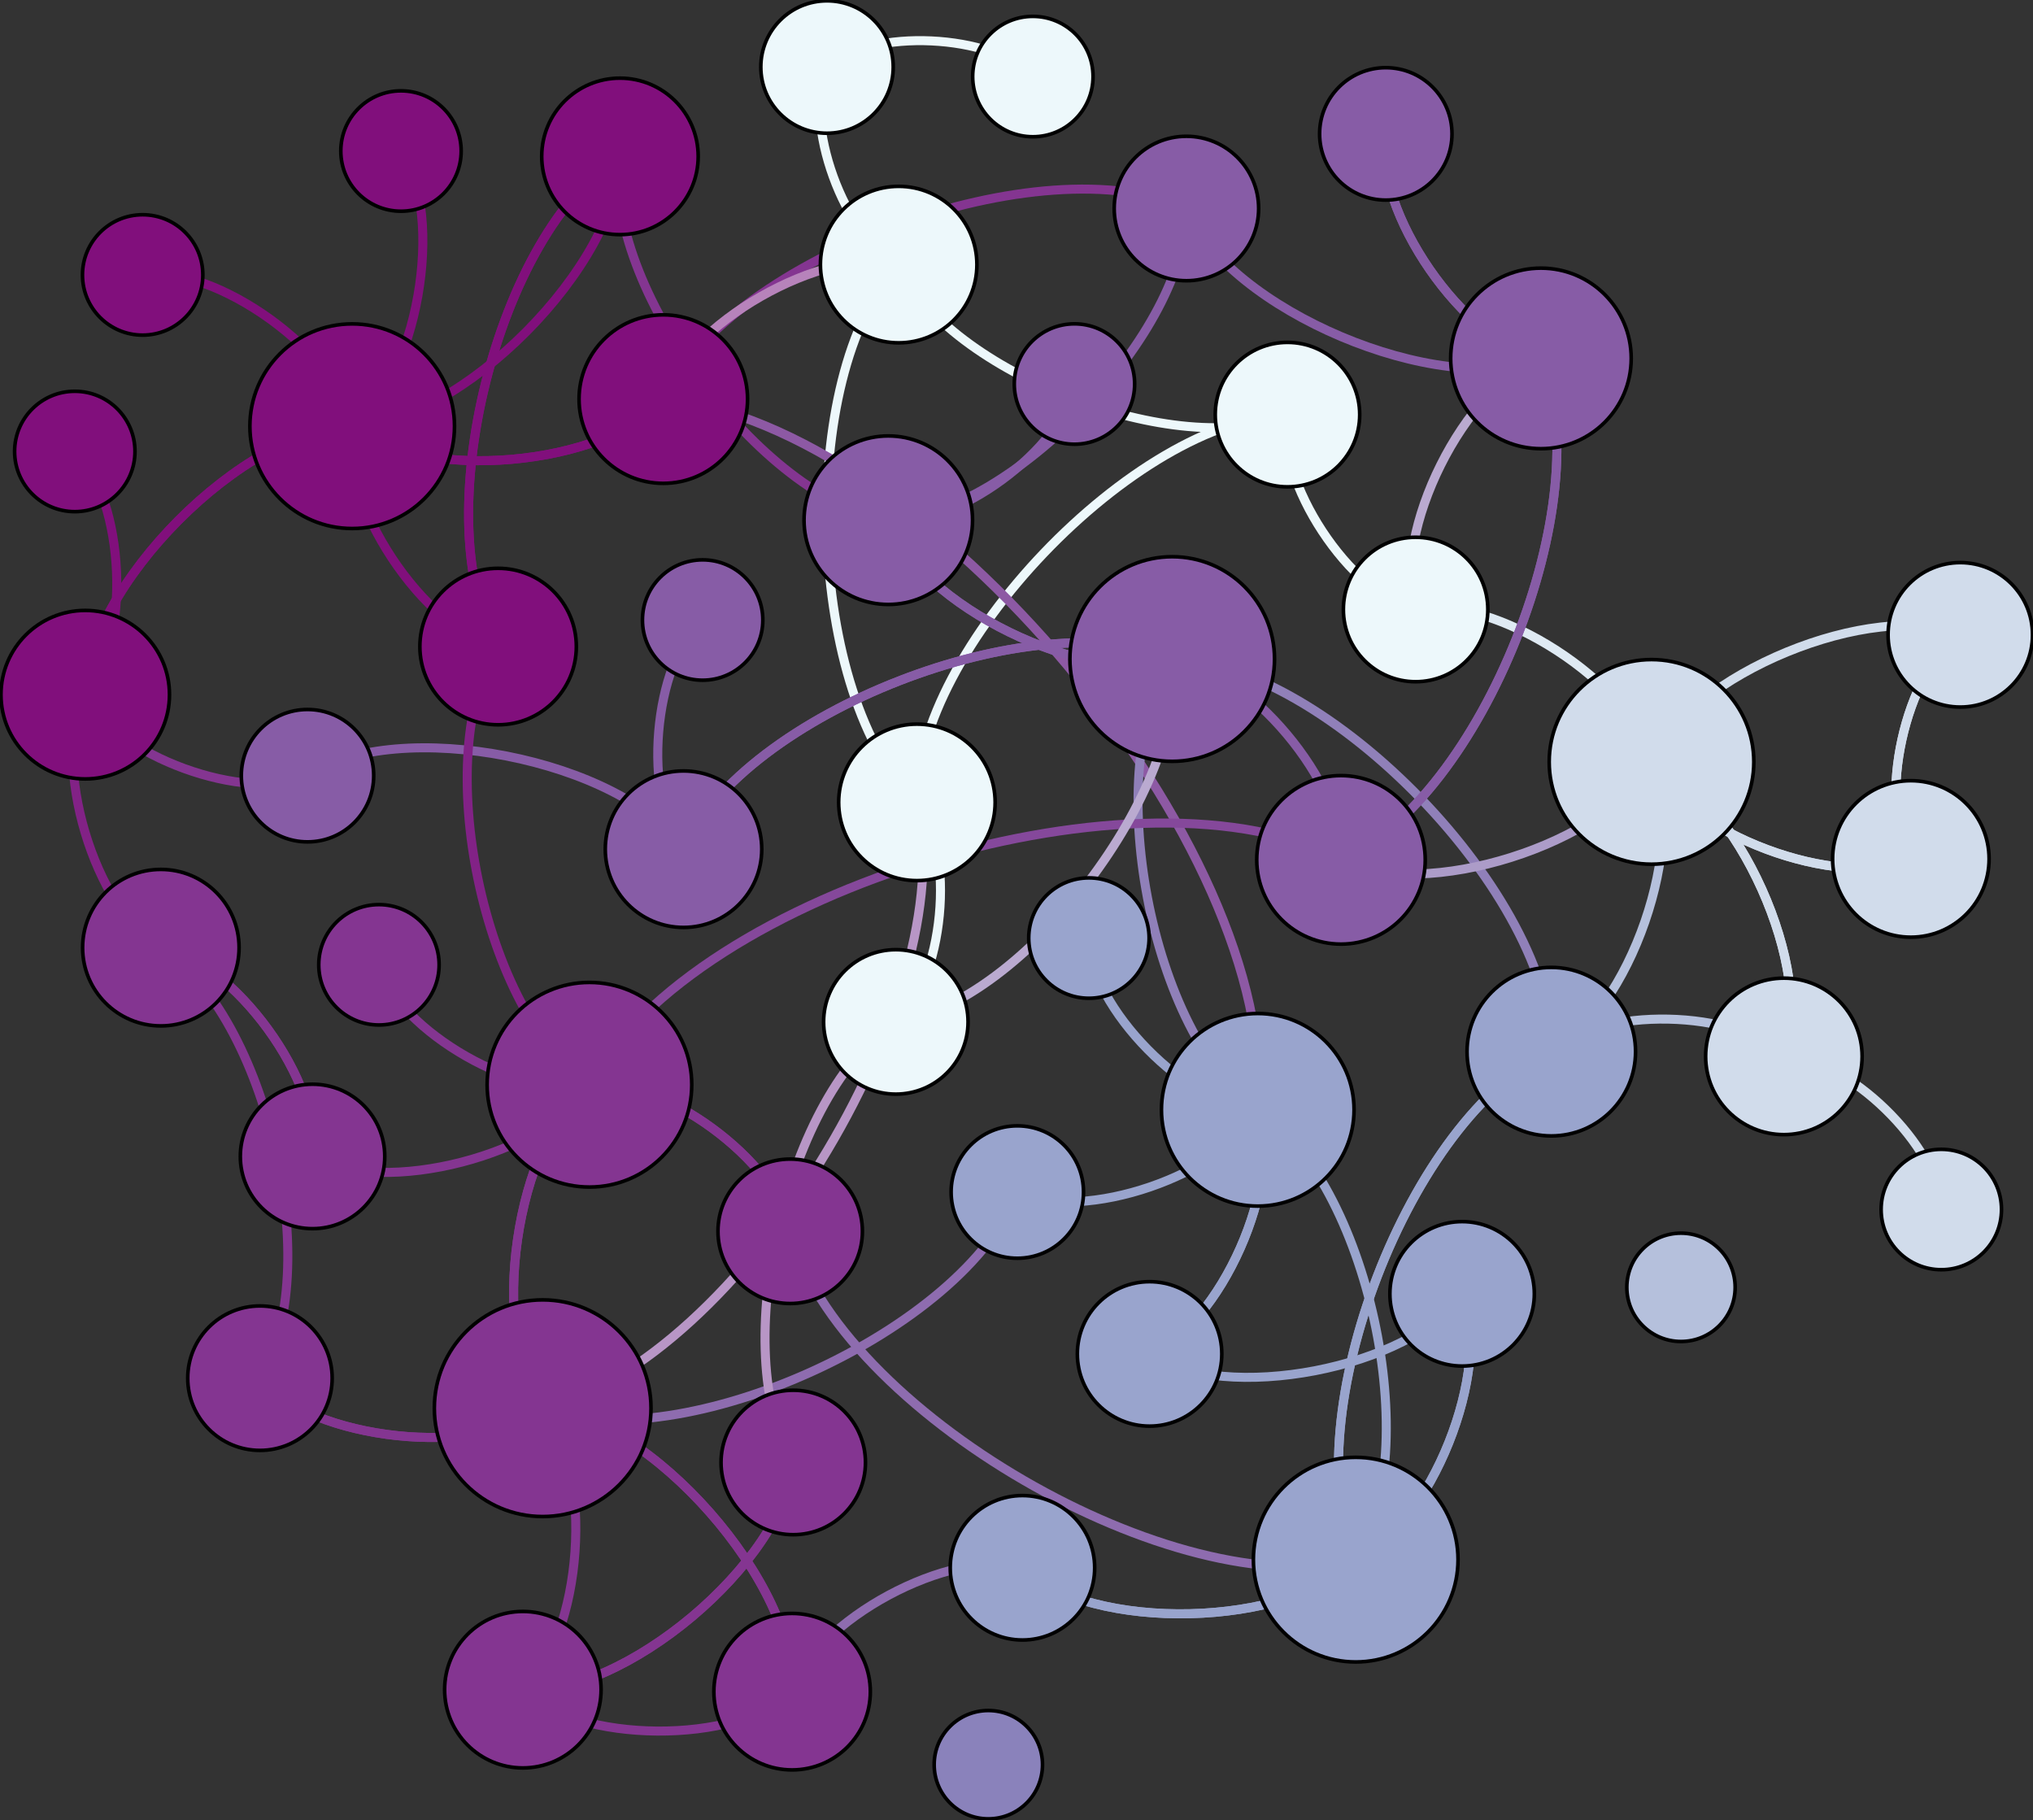 <?xml version="1.0" encoding="UTF-8"?>
<!DOCTYPE svg PUBLIC "-//W3C//DTD SVG 1.1//EN"
    "http://www.w3.org/Graphics/SVG/1.1/DTD/svg11.dtd" >
<svg contentScriptType="text/ecmascript" width="563.0"
     xmlns:xlink="http://www.w3.org/1999/xlink" zoomAndPan="magnify"
     contentStyleType="text/css"
     viewBox="-257 -235 563 504" height="504.0"
     preserveAspectRatio="xMidYMid meet" xmlns="http://www.w3.org/2000/svg"
     version="1.1">
    <rect x="-257" y="-235" width="563" height="504" fill="#333333" stroke="none"/>
    <g id="edges">
        <path fill="none" stroke-width="2.5"
              d="M -3.079,-12.805 C 9.747,41.476 -52.436,142.138 -106.717,154.964"
              class="id_n0 id_n13" stroke-opacity="1.0" stroke="#b896c6"/>
        <path fill="none" stroke-width="2.5"
              d="M -3.079,-12.805 C -4.031,-54.805 57.541,-119.234 99.541,-120.186"
              class="id_n0 id_n24" stroke-opacity="1.0" stroke="#edf8fb"/>
        <path fill="none" stroke-width="2.5"
              d="M -3.079,-12.805 C -33.875,-41.579 -36.907,-130.934 -8.133,-161.73"
              class="id_n0 id_n37" stroke-opacity="1.0" stroke="#edf8fb"/>
        <path fill="none" stroke-width="2.5"
              d="M -3.079,-12.805 C 7.912,0.521 4.409,36.998 -8.918,47.989"
              class="id_n0 id_n39" stroke-opacity="1.0" stroke="#edf8fb"/>
        <path fill="none" stroke-width="2.5"
              d="M -73.311,-124.482 C -1.025,-118.045 97.748,0.042 91.31,72.328"
              class="id_n1 id_n5" stroke-opacity="1.0" stroke="#8d59a4"/>
        <path fill="none" stroke-width="2.5"
              d="M -73.311,-124.482 C -54.893,-164.011 32.027,-195.677 71.556,-177.259"
              class="id_n1 id_n31" stroke-opacity="1.0" stroke="#843591"/>
        <path fill="none" stroke-width="2.5"
              d="M -73.311,-124.482 C -67.725,-144.968 -28.618,-167.316 -8.133,-161.73"
              class="id_n1 id_n37" stroke-opacity="1.0" stroke="#b783bb"/>
        <path fill="none" stroke-width="2.5"
              d="M -73.311,-124.482 C -89.041,-105.75 -140.735,-101.246 -159.467,-116.976"
              class="id_n1 id_n49" stroke-opacity="1.0" stroke="#810f7c"/>
        <path fill="none" stroke-width="2.5"
              d="M -73.311,-124.482 C -89.041,-105.75 -140.735,-101.246 -159.467,-116.976"
              class="id_n1 id_n49" stroke-opacity="1.0" stroke="#810f7c"/>
        <path fill="none" stroke-width="2.5"
              d="M 272.171,2.859 C 252.432,11.848 209.341,-4.278 200.353,-24.017"
              class="id_n2 id_n29" stroke-opacity="1.0" stroke="#d1dceb"/>
        <path fill="none" stroke-width="2.5"
              d="M 272.171,2.859 C 252.432,11.848 209.341,-4.278 200.353,-24.017"
              class="id_n2 id_n29" stroke-opacity="1.0" stroke="#d1dceb"/>
        <path fill="none" stroke-width="2.5"
              d="M 272.171,2.859 C 262.498,-12.291 270.714,-49.527 285.865,-59.201"
              class="id_n2 id_n44" stroke-opacity="1.0" stroke="#d1dceb"/>
        <path fill="none" stroke-width="2.5"
              d="M 272.171,2.859 C 262.498,-12.291 270.714,-49.527 285.865,-59.201"
              class="id_n2 id_n44" stroke-opacity="1.0" stroke="#d1dceb"/>
        <path fill="none" stroke-width="2.5"
              d="M -217.495,-158.865 C -197.512,-162.092 -162.695,-136.959 -159.467,-116.976"
              class="id_n3 id_n49" stroke-opacity="1.0" stroke="#810f7c"/>
        <path fill="none" stroke-width="2.5"
              d="M 147.904,123.292 C 156.732,143.907 139.051,188.07 118.437,196.898"
              class="id_n4 id_n15" stroke-opacity="1.0" stroke="#99a4cd"/>
        <path fill="none" stroke-width="2.5"
              d="M 147.904,123.292 C 156.732,143.907 139.051,188.07 118.437,196.898"
              class="id_n4 id_n15" stroke-opacity="1.0" stroke="#99a4cd"/>
        <path fill="none" stroke-width="2.5"
              d="M 147.904,123.292 C 133.921,143.929 81.992,153.909 61.355,139.926"
              class="id_n4 id_n28" stroke-opacity="1.0" stroke="#99a4cd"/>
        <path fill="none" stroke-width="2.5"
              d="M 91.31,72.328 C 82.549,90.2 42.599,103.865 24.727,95.103"
              class="id_n5 id_n7" stroke-opacity="1.0" stroke="#99a4cd"/>
        <path fill="none" stroke-width="2.5"
              d="M 91.31,72.328 C 121.65,91.817 137.925,166.558 118.437,196.898"
              class="id_n5 id_n15" stroke-opacity="1.0" stroke="#99a4cd"/>
        <path fill="none" stroke-width="2.5"
              d="M 91.31,72.328 C 72.448,72.168 44.394,43.635 44.554,24.772"
              class="id_n5 id_n25" stroke-opacity="1.0" stroke="#99a4cd"/>
        <path fill="none" stroke-width="2.5"
              d="M 91.31,72.328 C 61.607,52.1 47.393,-22.798 67.621,-52.502"
              class="id_n5 id_n26" stroke-opacity="1.0" stroke="#9080b9"/>
        <path fill="none" stroke-width="2.5"
              d="M 91.31,72.328 C 98.839,91.839 80.866,132.397 61.355,139.926"
              class="id_n5 id_n28" stroke-opacity="1.0" stroke="#99a4cd"/>
        <path fill="none" stroke-width="2.5"
              d="M 91.31,72.328 C 98.839,91.839 80.866,132.397 61.355,139.926"
              class="id_n5 id_n28" stroke-opacity="1.0" stroke="#99a4cd"/>
        <path fill="none" stroke-width="2.5"
              d="M 135.026,-66.218 C 117.136,-69.915 95.845,-102.296 99.541,-120.186"
              class="id_n6 id_n24" stroke-opacity="1.0" stroke="#edf8fb"/>
        <path fill="none" stroke-width="2.5"
              d="M 135.026,-66.218 C 128.062,-87.066 148.886,-128.784 169.733,-135.748"
              class="id_n6 id_n27" stroke-opacity="1.0" stroke="#baaad0"/>
        <path fill="none" stroke-width="2.5"
              d="M 135.026,-66.218 C 156.532,-70.843 195.728,-45.523 200.353,-24.017"
              class="id_n6 id_n29" stroke-opacity="1.0" stroke="#dfeaf3"/>
        <path fill="none" stroke-width="2.5"
              d="M 24.727,95.103 C 10.41,133.364 -68.456,169.28 -106.717,154.964"
              class="id_n7 id_n13" stroke-opacity="1.0" stroke="#8e6caf"/>
        <path fill="none" stroke-width="2.5"
              d="M -171.84,-20.197 C -146.943,-36.952 -84.467,-24.738 -67.713,0.159"
              class="id_n9 id_n18" stroke-opacity="1.0" stroke="#875ca6"/>
        <path fill="none" stroke-width="2.5"
              d="M -171.84,-20.197 C -188.637,-12.372 -225.572,-25.83 -233.397,-42.628"
              class="id_n9 id_n48" stroke-opacity="1.0" stroke="#843591"/>
        <path fill="none" stroke-width="2.5"
              d="M -212.459,27.428 C -183.126,45.782 -166.656,117.312 -185.01,146.645"
              class="id_n10 id_n21" stroke-opacity="1.0" stroke="#843591"/>
        <path fill="none" stroke-width="2.5"
              d="M -212.459,27.428 C -192.493,30.589 -167.286,65.279 -170.446,85.245"
              class="id_n10 id_n22" stroke-opacity="1.0" stroke="#843591"/>
        <path fill="none" stroke-width="2.5"
              d="M -212.459,27.428 C -192.493,30.589 -167.286,65.279 -170.446,85.245"
              class="id_n10 id_n22" stroke-opacity="1.0" stroke="#843591"/>
        <path fill="none" stroke-width="2.5"
              d="M -212.459,27.428 C -230.658,17.605 -243.221,-24.429 -233.397,-42.628"
              class="id_n10 id_n48" stroke-opacity="1.0" stroke="#822286"/>
        <path fill="none" stroke-width="2.5"
              d="M 40.552,-128.655 C 37.782,-110.802 6.847,-88.177 -11.006,-90.947"
              class="id_n11 id_n34" stroke-opacity="1.0" stroke="#875ca6"/>
        <path fill="none" stroke-width="2.5"
              d="M -37.323,169.989 C -39.715,197.55 -84.645,235.303 -112.206,232.911"
              class="id_n12 id_n36" stroke-opacity="1.0" stroke="#843591"/>
        <path fill="none" stroke-width="2.5"
              d="M -37.323,169.989 C -39.715,197.55 -84.645,235.303 -112.206,232.911"
              class="id_n12 id_n36" stroke-opacity="1.0" stroke="#843591"/>
        <path fill="none" stroke-width="2.5"
              d="M -37.323,169.989 C -56.042,139.908 -38.999,66.708 -8.918,47.989"
              class="id_n12 id_n39" stroke-opacity="1.0" stroke="#b896c6"/>
        <path fill="none" stroke-width="2.5"
              d="M -106.717,154.964 C -122.043,134.458 -114.271,80.711 -93.765,65.386"
              class="id_n13 id_n16" stroke-opacity="1.0" stroke="#843591"/>
        <path fill="none" stroke-width="2.5"
              d="M -106.717,154.964 C -122.043,134.458 -114.271,80.711 -93.765,65.386"
              class="id_n13 id_n16" stroke-opacity="1.0" stroke="#843591"/>
        <path fill="none" stroke-width="2.5"
              d="M -106.717,154.964 C -77.203,156.848 -35.757,203.946 -37.642,233.461"
              class="id_n13 id_n19" stroke-opacity="1.0" stroke="#843591"/>
        <path fill="none" stroke-width="2.5"
              d="M -106.717,154.964 C -77.203,156.848 -35.757,203.946 -37.642,233.461"
              class="id_n13 id_n19" stroke-opacity="1.0" stroke="#843591"/>
        <path fill="none" stroke-width="2.5"
              d="M -106.717,154.964 C -124.04,168.959 -171.015,163.968 -185.01,146.645"
              class="id_n13 id_n21" stroke-opacity="1.0" stroke="#843591"/>
        <path fill="none" stroke-width="2.5"
              d="M -106.717,154.964 C -124.04,168.959 -171.015,163.968 -185.01,146.645"
              class="id_n13 id_n21" stroke-opacity="1.0" stroke="#843591"/>
        <path fill="none" stroke-width="2.5"
              d="M -106.717,154.964 C -92.226,171.651 -95.519,218.419 -112.206,232.911"
              class="id_n13 id_n36" stroke-opacity="1.0" stroke="#843591"/>
        <path fill="none" stroke-width="2.5"
              d="M -145.953,-193.176 C -133.416,-175.233 -141.525,-129.513 -159.467,-116.976"
              class="id_n14 id_n49" stroke-opacity="1.0" stroke="#810f7c"/>
        <path fill="none" stroke-width="2.5"
              d="M 118.437,196.898 C 101.136,157.931 133.635,73.529 172.602,56.228"
              class="id_n15 id_n32" stroke-opacity="1.0" stroke="#99a4cd"/>
        <path fill="none" stroke-width="2.5"
              d="M 118.437,196.898 C 101.136,157.931 133.635,73.529 172.602,56.228"
              class="id_n15 id_n32" stroke-opacity="1.0" stroke="#99a4cd"/>
        <path fill="none" stroke-width="2.5"
              d="M 118.437,196.898 C 100.43,215.806 45.058,217.159 26.149,199.152"
              class="id_n15 id_n33" stroke-opacity="1.0" stroke="#99a4cd"/>
        <path fill="none" stroke-width="2.5"
              d="M 118.437,196.898 C 100.43,215.806 45.058,217.159 26.149,199.152"
              class="id_n15 id_n33" stroke-opacity="1.0" stroke="#99a4cd"/>
        <path fill="none" stroke-width="2.5"
              d="M 118.437,196.898 C 68.93,210.034 -25.034,155.48 -38.171,105.973"
              class="id_n15 id_n47" stroke-opacity="1.0" stroke="#8e6caf"/>
        <path fill="none" stroke-width="2.5"
              d="M -93.765,65.386 C -105.13,84.694 -151.138,96.609 -170.446,85.245"
              class="id_n16 id_n22" stroke-opacity="1.0" stroke="#843591"/>
        <path fill="none" stroke-width="2.5"
              d="M -93.765,65.386 C -123.093,46.176 -138.27,-26.628 -119.061,-55.956"
              class="id_n16 id_n30" stroke-opacity="1.0" stroke="#822286"/>
        <path fill="none" stroke-width="2.5"
              d="M -93.765,65.386 C -112.067,70.403 -147.045,50.476 -152.062,32.174"
              class="id_n16 id_n38" stroke-opacity="1.0" stroke="#843591"/>
        <path fill="none" stroke-width="2.5"
              d="M -93.765,65.386 C -64.595,11.305 60.282,-26.06 114.362,3.111"
              class="id_n16 id_n45" stroke-opacity="1.0" stroke="#85489b"/>
        <path fill="none" stroke-width="2.5"
              d="M -93.765,65.386 C -74.529,62.384 -41.172,86.737 -38.171,105.973"
              class="id_n16 id_n47" stroke-opacity="1.0" stroke="#843591"/>
        <path fill="none" stroke-width="2.5"
              d="M -93.765,65.386 C -74.529,62.384 -41.172,86.737 -38.171,105.973"
              class="id_n16 id_n47" stroke-opacity="1.0" stroke="#843591"/>
        <path fill="none" stroke-width="2.5"
              d="M -67.713,0.159 C -79.345,-13.592 -76.169,-51.667 -62.419,-63.3"
              class="id_n18 id_n20" stroke-opacity="1.0" stroke="#875ca6"/>
        <path fill="none" stroke-width="2.5"
              d="M -67.713,0.159 C -51.178,-37.44 30.022,-69.037 67.621,-52.502"
              class="id_n18 id_n26" stroke-opacity="1.0" stroke="#875ca6"/>
        <path fill="none" stroke-width="2.5"
              d="M -67.713,0.159 C -51.178,-37.44 30.022,-69.037 67.621,-52.502"
              class="id_n18 id_n26" stroke-opacity="1.0" stroke="#875ca6"/>
        <path fill="none" stroke-width="2.5"
              d="M -37.642,233.461 C -31.745,213.841 6.529,193.256 26.149,199.152"
              class="id_n19 id_n33" stroke-opacity="1.0" stroke="#8e6caf"/>
        <path fill="none" stroke-width="2.5"
              d="M -37.642,233.461 C -52.665,248.264 -97.403,247.934 -112.206,232.911"
              class="id_n19 id_n36" stroke-opacity="1.0" stroke="#843591"/>
        <path fill="none" stroke-width="2.5"
              d="M -236.287,-109.981 C -222.238,-97.089 -220.504,-56.676 -233.397,-42.628"
              class="id_n23 id_n48" stroke-opacity="1.0" stroke="#810f7c"/>
        <path fill="none" stroke-width="2.5"
              d="M 99.541,-120.186 C 69.698,-106.96 5.093,-131.886 -8.133,-161.73"
              class="id_n24 id_n37" stroke-opacity="1.0" stroke="#edf8fb"/>
        <path fill="none" stroke-width="2.5"
              d="M 67.621,-52.502 C 110.363,-51.753 173.352,13.485 172.602,56.228"
              class="id_n26 id_n32" stroke-opacity="1.0" stroke="#9080b9"/>
        <path fill="none" stroke-width="2.5"
              d="M 67.621,-52.502 C 44.207,-44.466 -2.97,-67.532 -11.006,-90.947"
              class="id_n26 id_n34" stroke-opacity="1.0" stroke="#875ca6"/>
        <path fill="none" stroke-width="2.5"
              d="M 67.621,-52.502 C 44.207,-44.466 -2.97,-67.532 -11.006,-90.947"
              class="id_n26 id_n34" stroke-opacity="1.0" stroke="#875ca6"/>
        <path fill="none" stroke-width="2.5"
              d="M 67.621,-52.502 C 72.411,-17.096 26.488,43.199 -8.918,47.989"
              class="id_n26 id_n39" stroke-opacity="1.0" stroke="#baaad0"/>
        <path fill="none" stroke-width="2.5"
              d="M 67.621,-52.502 C 88.092,-50.728 116.136,-17.36 114.362,3.111"
              class="id_n26 id_n45" stroke-opacity="1.0" stroke="#875ca6"/>
        <path fill="none" stroke-width="2.5"
              d="M 169.733,-135.748 C 141.796,-124.415 82.889,-149.322 71.556,-177.259"
              class="id_n27 id_n31" stroke-opacity="1.0" stroke="#875ca6"/>
        <path fill="none" stroke-width="2.5"
              d="M 169.733,-135.748 C 186.431,-96.902 153.208,-13.587 114.362,3.111"
              class="id_n27 id_n45" stroke-opacity="1.0" stroke="#875ca6"/>
        <path fill="none" stroke-width="2.5"
              d="M 169.733,-135.748 C 186.431,-96.902 153.208,-13.587 114.362,3.111"
              class="id_n27 id_n45" stroke-opacity="1.0" stroke="#875ca6"/>
        <path fill="none" stroke-width="2.5"
              d="M 169.733,-135.748 C 148.705,-139.591 122.926,-176.898 126.769,-197.926"
              class="id_n27 id_n46" stroke-opacity="1.0" stroke="#875ca6"/>
        <path fill="none" stroke-width="2.5"
              d="M 169.733,-135.748 C 148.705,-139.591 122.926,-176.898 126.769,-197.926"
              class="id_n27 id_n46" stroke-opacity="1.0" stroke="#875ca6"/>
        <path fill="none" stroke-width="2.5"
              d="M 200.353,-24.017 C 210.851,-2.418 194.201,45.729 172.602,56.228"
              class="id_n29 id_n32" stroke-opacity="1.0" stroke="#b5c0dc"/>
        <path fill="none" stroke-width="2.5"
              d="M 200.353,-24.017 C 223.995,-15.038 245.99,33.893 237.011,57.535"
              class="id_n29 id_n35" stroke-opacity="1.0" stroke="#d1dceb"/>
        <path fill="none" stroke-width="2.5"
              d="M 200.353,-24.017 C 223.995,-15.038 245.99,33.893 237.011,57.535"
              class="id_n29 id_n35" stroke-opacity="1.0" stroke="#d1dceb"/>
        <path fill="none" stroke-width="2.5"
              d="M 200.353,-24.017 C 210.418,-48.156 261.726,-69.266 285.865,-59.201"
              class="id_n29 id_n44" stroke-opacity="1.0" stroke="#d1dceb"/>
        <path fill="none" stroke-width="2.5"
              d="M 200.353,-24.017 C 188.58,-1.393 136.986,14.883 114.362,3.111"
              class="id_n29 id_n45" stroke-opacity="1.0" stroke="#ac9cc8"/>
        <path fill="none" stroke-width="2.5"
              d="M -119.061,-55.956 C -139.46,-89.853 -119.213,-171.296 -85.316,-191.694"
              class="id_n30 id_n43" stroke-opacity="1.0" stroke="#810f7c"/>
        <path fill="none" stroke-width="2.5"
              d="M -119.061,-55.956 C -139.46,-89.853 -119.213,-171.296 -85.316,-191.694"
              class="id_n30 id_n43" stroke-opacity="1.0" stroke="#810f7c"/>
        <path fill="none" stroke-width="2.5"
              d="M -119.061,-55.956 C -139.346,-60.079 -163.59,-96.691 -159.467,-116.976"
              class="id_n30 id_n49" stroke-opacity="1.0" stroke="#810f7c"/>
        <path fill="none" stroke-width="2.5"
              d="M 71.556,-177.259 C 72.306,-143.485 22.769,-91.697 -11.006,-90.947"
              class="id_n31 id_n34" stroke-opacity="1.0" stroke="#875ca6"/>
        <path fill="none" stroke-width="2.5"
              d="M 172.602,56.228 C 185.745,43.607 224.391,44.392 237.011,57.535"
              class="id_n32 id_n35" stroke-opacity="1.0" stroke="#b5c0dc"/>
        <path fill="none" stroke-width="2.5"
              d="M -11.006,-90.947 C -46.018,-96.234 -90.604,-156.683 -85.316,-191.694"
              class="id_n34 id_n43" stroke-opacity="1.0" stroke="#843591"/>
        <path fill="none" stroke-width="2.5"
              d="M 237.011,57.535 C 254.211,57.297 280.369,82.741 280.607,99.942"
              class="id_n35 id_n42" stroke-opacity="1.0" stroke="#d1dceb"/>
        <path fill="none" stroke-width="2.5"
              d="M -8.133,-161.73 C -23.043,-168.704 -34.947,-201.53 -27.973,-216.44"
              class="id_n37 id_n40" stroke-opacity="1.0" stroke="#edf8fb"/>
        <path fill="none" stroke-width="2.5"
              d="M -27.973,-216.44 C -16.044,-227.312 18.158,-225.728 29.031,-213.798"
              class="id_n40 id_n41" stroke-opacity="1.0" stroke="#edf8fb"/>
        <path fill="none" stroke-width="2.5"
              d="M -85.316,-191.694 C -85.203,-161.92 -129.693,-117.089 -159.467,-116.976"
              class="id_n43 id_n49" stroke-opacity="1.0" stroke="#810f7c"/>
        <path fill="none" stroke-width="2.5"
              d="M -233.397,-42.628 C -233.481,-72.283 -189.123,-116.892 -159.467,-116.976"
              class="id_n48 id_n49" stroke-opacity="1.0" stroke="#810f7c"/>
        <path fill="none" stroke-width="2.5"
              d="M -233.397,-42.628 C -233.481,-72.283 -189.123,-116.892 -159.467,-116.976"
              class="id_n48 id_n49" stroke-opacity="1.0" stroke="#810f7c"/>
    </g>
    <g id="nodes">
        <circle fill-opacity="1.0" fill="#edf8fb" r="21.667" cx="-3.079"
                class="id_n0" cy="-12.805" stroke="#000000"
                stroke-opacity="1.0" stroke-width="1.0"/>
        <circle fill-opacity="1.0" fill="#810f7c" r="23.333" cx="-73.311"
                class="id_n1" cy="-124.482" stroke="#000000"
                stroke-opacity="1.0" stroke-width="1.0"/>
        <circle fill-opacity="1.0" fill="#d1dceb" r="21.667" cx="272.171"
                class="id_n2" cy="2.859" stroke="#000000"
                stroke-opacity="1.0" stroke-width="1.0"/>
        <circle fill-opacity="1.0" fill="#810f7c" r="16.667" cx="-217.495"
                class="id_n3" cy="-158.865" stroke="#000000"
                stroke-opacity="1.0" stroke-width="1.0"/>
        <circle fill-opacity="1.0" fill="#99a4cd" r="20.0" cx="147.904"
                class="id_n4" cy="123.292" stroke="#000000"
                stroke-opacity="1.0" stroke-width="1.0"/>
        <circle fill-opacity="1.0" fill="#99a4cd" r="26.667" cx="91.31"
                class="id_n5" cy="72.328" stroke="#000000"
                stroke-opacity="1.0" stroke-width="1.0"/>
        <circle fill-opacity="1.0" fill="#edf8fb" r="20.0" cx="135.026"
                class="id_n6" cy="-66.218" stroke="#000000"
                stroke-opacity="1.0" stroke-width="1.0"/>
        <circle fill-opacity="1.0" fill="#99a4cd" r="18.333" cx="24.727"
                class="id_n7" cy="95.103" stroke="#000000"
                stroke-opacity="1.0" stroke-width="1.0"/>
        <circle fill-opacity="1.0" fill="#b5c0dc" r="15.0" cx="208.519"
                class="id_n8" cy="121.49" stroke="#000000"
                stroke-opacity="1.0" stroke-width="1.0"/>
        <circle fill-opacity="1.0" fill="#875ca6" r="18.333" cx="-171.84"
                class="id_n9" cy="-20.197" stroke="#000000"
                stroke-opacity="1.0" stroke-width="1.0"/>
        <circle fill-opacity="1.0" fill="#843591" r="21.667" cx="-212.459"
                class="id_n10" cy="27.428" stroke="#000000"
                stroke-opacity="1.0" stroke-width="1.0"/>
        <circle fill-opacity="1.0" fill="#875ca6" r="16.667" cx="40.552"
                class="id_n11" cy="-128.655" stroke="#000000"
                stroke-opacity="1.0" stroke-width="1.0"/>
        <circle fill-opacity="1.0" fill="#843591" r="20.0" cx="-37.323"
                class="id_n12" cy="169.989" stroke="#000000"
                stroke-opacity="1.0" stroke-width="1.0"/>
        <circle fill-opacity="1.0" fill="#843591" r="30.0" cx="-106.717"
                class="id_n13" cy="154.964" stroke="#000000"
                stroke-opacity="1.0" stroke-width="1.0"/>
        <circle fill-opacity="1.0" fill="#810f7c" r="16.667" cx="-145.953"
                class="id_n14" cy="-193.176" stroke="#000000"
                stroke-opacity="1.0" stroke-width="1.0"/>
        <circle fill-opacity="1.0" fill="#99a4cd" r="28.333" cx="118.437"
                class="id_n15" cy="196.898" stroke="#000000"
                stroke-opacity="1.0" stroke-width="1.0"/>
        <circle fill-opacity="1.0" fill="#843591" r="28.333" cx="-93.765"
                class="id_n16" cy="65.386" stroke="#000000"
                stroke-opacity="1.0" stroke-width="1.0"/>
        <circle fill-opacity="1.0" fill="#8a82bb" r="15.0" cx="16.7"
                class="id_n17" cy="253.679" stroke="#000000"
                stroke-opacity="1.0" stroke-width="1.0"/>
        <circle fill-opacity="1.0" fill="#875ca6" r="21.667" cx="-67.713"
                class="id_n18" cy="0.159" stroke="#000000"
                stroke-opacity="1.0" stroke-width="1.0"/>
        <circle fill-opacity="1.0" fill="#843591" r="21.667" cx="-37.642"
                class="id_n19" cy="233.461" stroke="#000000"
                stroke-opacity="1.0" stroke-width="1.0"/>
        <circle fill-opacity="1.0" fill="#875ca6" r="16.667" cx="-62.419"
                class="id_n20" cy="-63.3" stroke="#000000"
                stroke-opacity="1.0" stroke-width="1.0"/>
        <circle fill-opacity="1.0" fill="#843591" r="20.0" cx="-185.01"
                class="id_n21" cy="146.645" stroke="#000000"
                stroke-opacity="1.0" stroke-width="1.0"/>
        <circle fill-opacity="1.0" fill="#843591" r="20.0" cx="-170.446"
                class="id_n22" cy="85.245" stroke="#000000"
                stroke-opacity="1.0" stroke-width="1.0"/>
        <circle fill-opacity="1.0" fill="#810f7c" r="16.667" cx="-236.287"
                class="id_n23" cy="-109.981" stroke="#000000"
                stroke-opacity="1.0" stroke-width="1.0"/>
        <circle fill-opacity="1.0" fill="#edf8fb" r="20.0" cx="99.541"
                class="id_n24" cy="-120.186" stroke="#000000"
                stroke-opacity="1.0" stroke-width="1.0"/>
        <circle fill-opacity="1.0" fill="#99a4cd" r="16.667" cx="44.554"
                class="id_n25" cy="24.772" stroke="#000000"
                stroke-opacity="1.0" stroke-width="1.0"/>
        <circle fill-opacity="1.0" fill="#875ca6" r="28.333" cx="67.621"
                class="id_n26" cy="-52.502" stroke="#000000"
                stroke-opacity="1.0" stroke-width="1.0"/>
        <circle fill-opacity="1.0" fill="#875ca6" r="25.0" cx="169.733"
                class="id_n27" cy="-135.748" stroke="#000000"
                stroke-opacity="1.0" stroke-width="1.0"/>
        <circle fill-opacity="1.0" fill="#99a4cd" r="20.0" cx="61.355"
                class="id_n28" cy="139.926" stroke="#000000"
                stroke-opacity="1.0" stroke-width="1.0"/>
        <circle fill-opacity="1.0" fill="#d1dceb" r="28.333" cx="200.353"
                class="id_n29" cy="-24.017" stroke="#000000"
                stroke-opacity="1.0" stroke-width="1.0"/>
        <circle fill-opacity="1.0" fill="#810f7c" r="21.667" cx="-119.061"
                class="id_n30" cy="-55.956" stroke="#000000"
                stroke-opacity="1.0" stroke-width="1.0"/>
        <circle fill-opacity="1.0" fill="#875ca6" r="20.0" cx="71.556"
                class="id_n31" cy="-177.259" stroke="#000000"
                stroke-opacity="1.0" stroke-width="1.0"/>
        <circle fill-opacity="1.0" fill="#99a4cd" r="23.333" cx="172.602"
                class="id_n32" cy="56.228" stroke="#000000"
                stroke-opacity="1.0" stroke-width="1.0"/>
        <circle fill-opacity="1.0" fill="#99a4cd" r="20.0" cx="26.149"
                class="id_n33" cy="199.153" stroke="#000000"
                stroke-opacity="1.0" stroke-width="1.0"/>
        <circle fill-opacity="1.0" fill="#875ca6" r="23.333" cx="-11.006"
                class="id_n34" cy="-90.947" stroke="#000000"
                stroke-opacity="1.0" stroke-width="1.0"/>
        <circle fill-opacity="1.0" fill="#d1dceb" r="21.667" cx="237.011"
                class="id_n35" cy="57.535" stroke="#000000"
                stroke-opacity="1.0" stroke-width="1.0"/>
        <circle fill-opacity="1.0" fill="#843591" r="21.667" cx="-112.206"
                class="id_n36" cy="232.911" stroke="#000000"
                stroke-opacity="1.0" stroke-width="1.0"/>
        <circle fill-opacity="1.0" fill="#edf8fb" r="21.667" cx="-8.133"
                class="id_n37" cy="-161.73" stroke="#000000"
                stroke-opacity="1.0" stroke-width="1.0"/>
        <circle fill-opacity="1.0" fill="#843591" r="16.667" cx="-152.062"
                class="id_n38" cy="32.174" stroke="#000000"
                stroke-opacity="1.0" stroke-width="1.0"/>
        <circle fill-opacity="1.0" fill="#edf8fb" r="20.0" cx="-8.918"
                class="id_n39" cy="47.989" stroke="#000000"
                stroke-opacity="1.0" stroke-width="1.0"/>
        <circle fill-opacity="1.0" fill="#edf8fb" r="18.333" cx="-27.973"
                class="id_n40" cy="-216.44" stroke="#000000"
                stroke-opacity="1.0" stroke-width="1.0"/>
        <circle fill-opacity="1.0" fill="#edf8fb" r="16.667" cx="29.031"
                class="id_n41" cy="-213.798" stroke="#000000"
                stroke-opacity="1.0" stroke-width="1.0"/>
        <circle fill-opacity="1.0" fill="#d1dceb" r="16.667" cx="280.607"
                class="id_n42" cy="99.942" stroke="#000000"
                stroke-opacity="1.0" stroke-width="1.0"/>
        <circle fill-opacity="1.0" fill="#810f7c" r="21.667" cx="-85.316"
                class="id_n43" cy="-191.694" stroke="#000000"
                stroke-opacity="1.0" stroke-width="1.0"/>
        <circle fill-opacity="1.0" fill="#d1dceb" r="20.0" cx="285.865"
                class="id_n44" cy="-59.201" stroke="#000000"
                stroke-opacity="1.0" stroke-width="1.0"/>
        <circle fill-opacity="1.0" fill="#875ca6" r="23.333" cx="114.362"
                class="id_n45" cy="3.111" stroke="#000000"
                stroke-opacity="1.0" stroke-width="1.0"/>
        <circle fill-opacity="1.0" fill="#875ca6" r="18.333" cx="126.769"
                class="id_n46" cy="-197.926" stroke="#000000"
                stroke-opacity="1.0" stroke-width="1.0"/>
        <circle fill-opacity="1.0" fill="#843591" r="20.0" cx="-38.171"
                class="id_n47" cy="105.973" stroke="#000000"
                stroke-opacity="1.0" stroke-width="1.0"/>
        <circle fill-opacity="1.0" fill="#810f7c" r="23.333" cx="-233.397"
                class="id_n48" cy="-42.628" stroke="#000000"
                stroke-opacity="1.0" stroke-width="1.0"/>
        <circle fill-opacity="1.0" fill="#810f7c" r="28.333" cx="-159.467"
                class="id_n49" cy="-116.976" stroke="#000000"
                stroke-opacity="1.0" stroke-width="1.0"/>
    </g>
</svg>